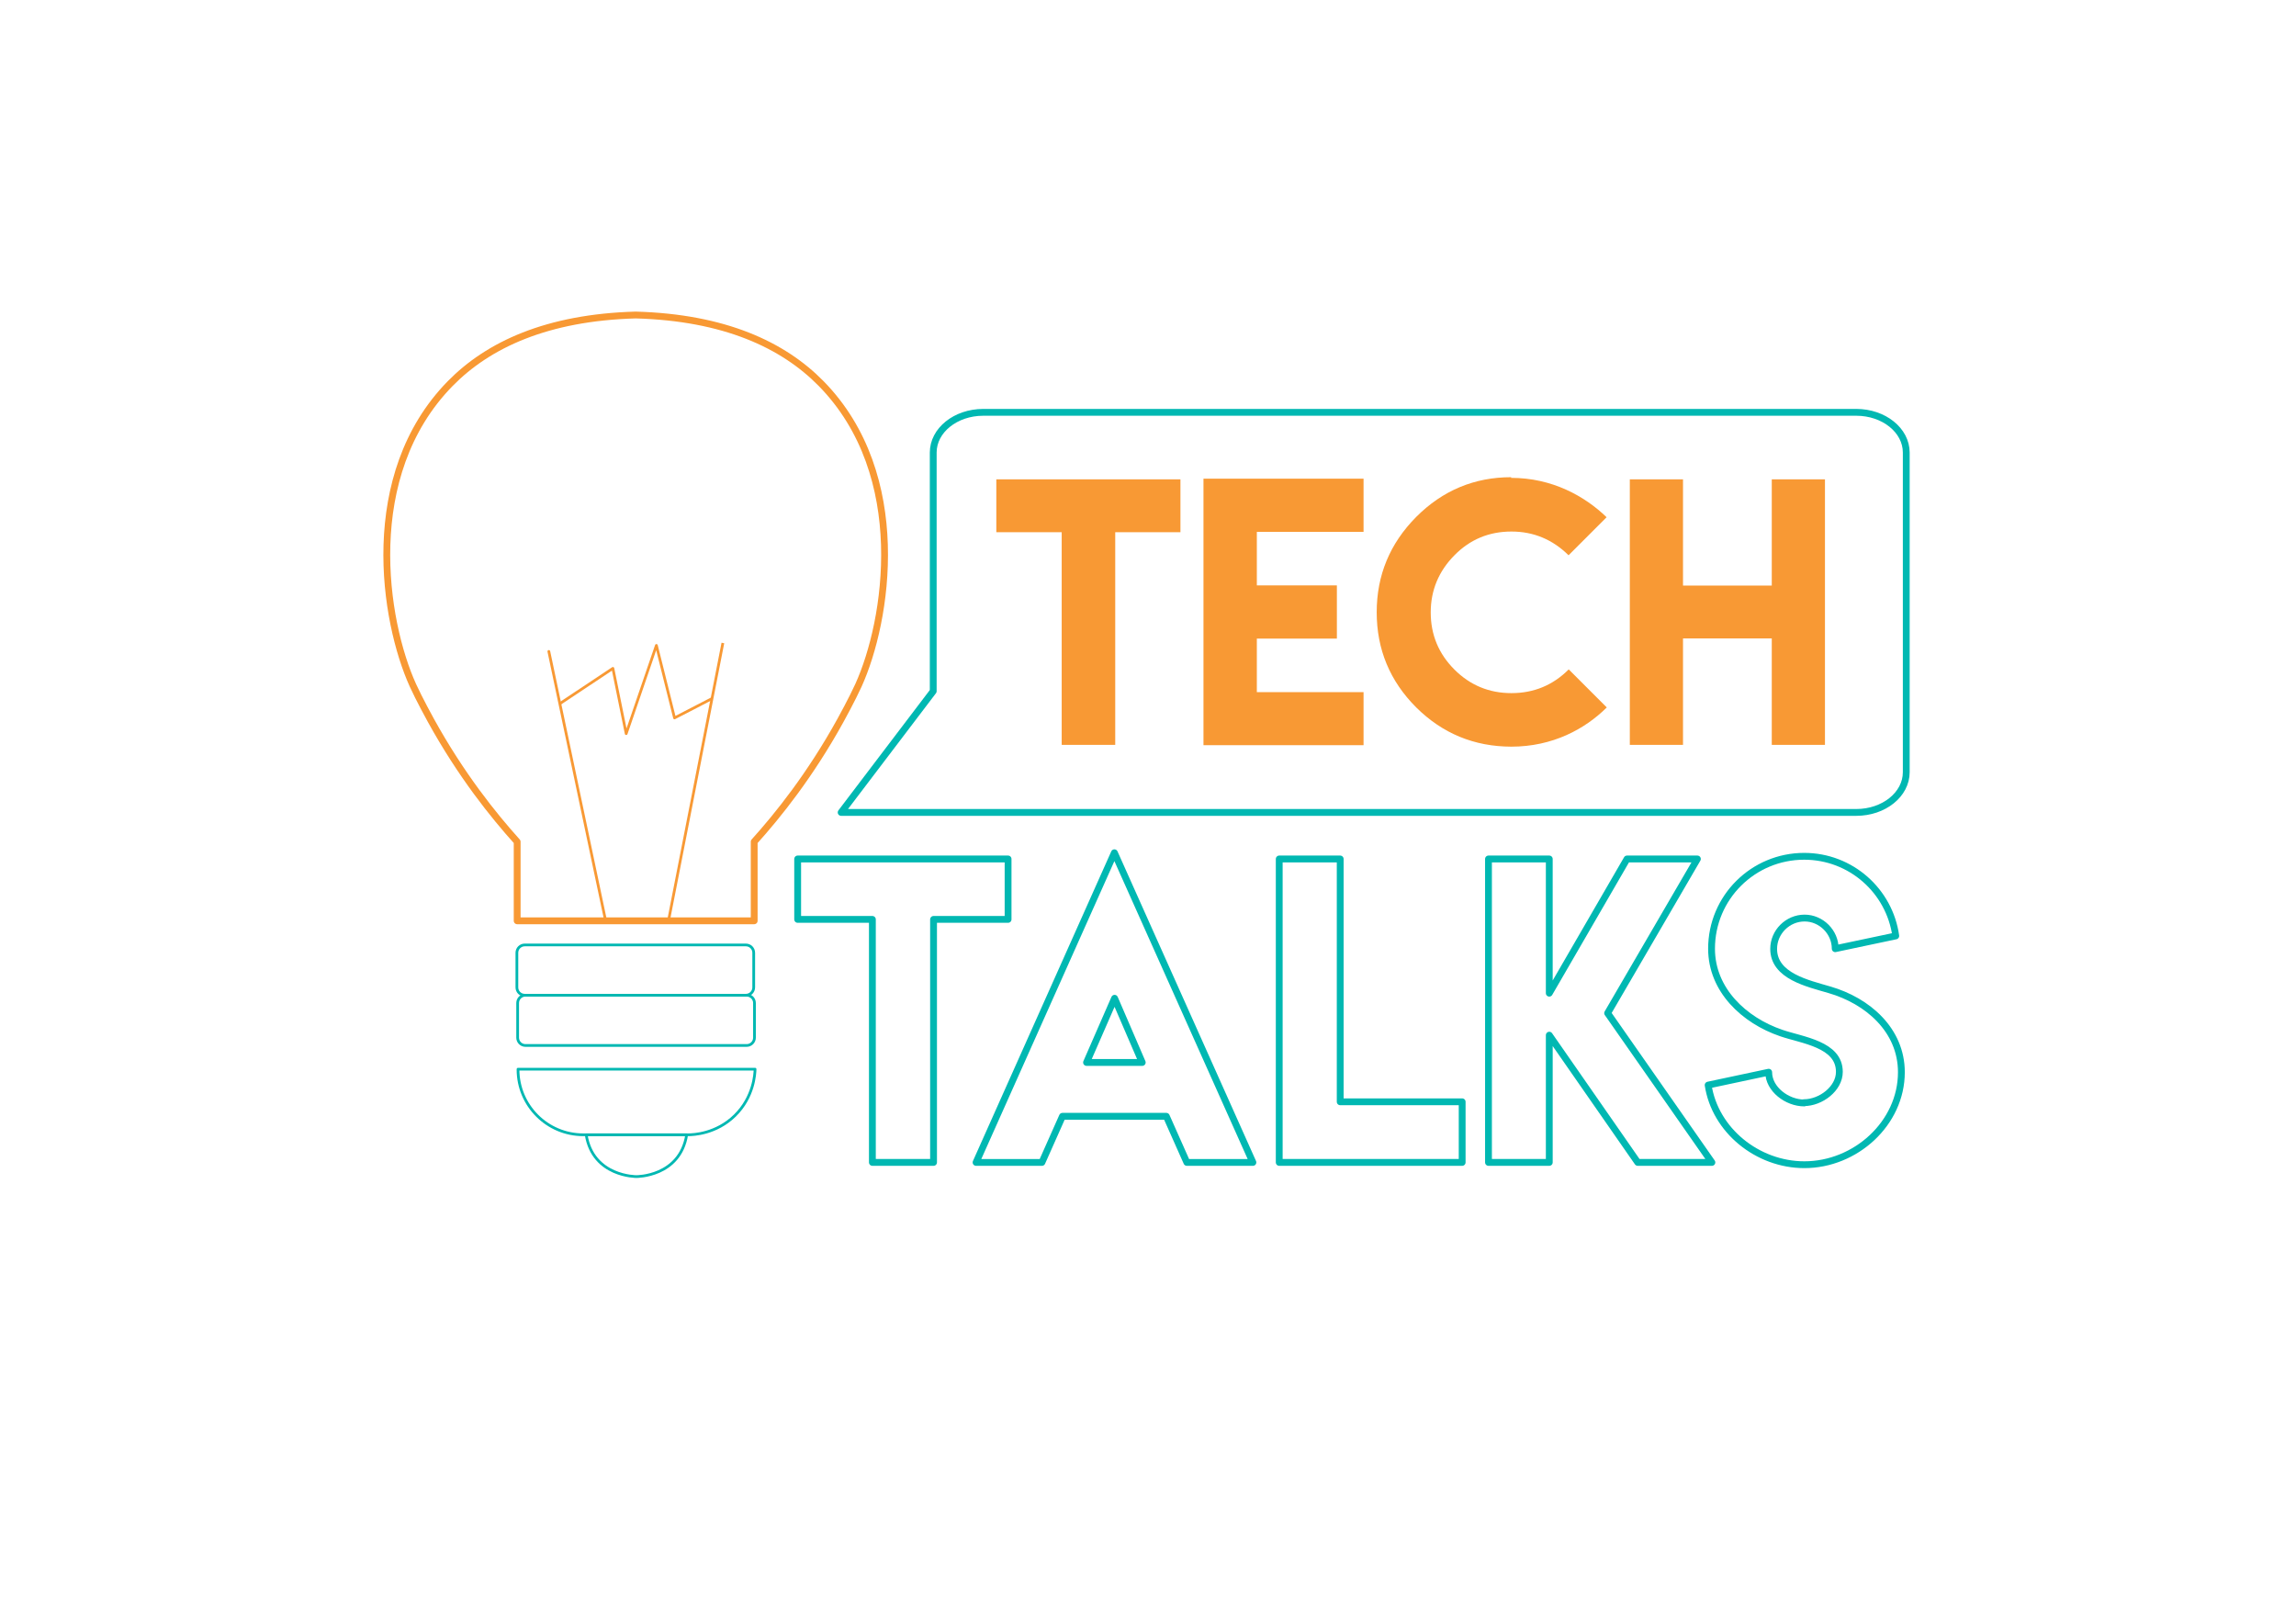 <?xml version="1.0" encoding="UTF-8" standalone="no"?><!DOCTYPE svg PUBLIC "-//W3C//DTD SVG 1.1//EN" "http://www.w3.org/Graphics/SVG/1.1/DTD/svg11.dtd"><svg width="100%" height="100%" viewBox="0 0 3508 2481" version="1.1" xmlns="http://www.w3.org/2000/svg" xmlns:xlink="http://www.w3.org/1999/xlink" xml:space="preserve" xmlns:serif="http://www.serif.com/" style="fill-rule:evenodd;clip-rule:evenodd;stroke-linejoin:round;stroke-miterlimit:10;"><g><path d="M2836.14,629.897l-1333.91,0c-42.187,0 -76.375,27.475 -76.375,61.415l0,364.557l-140.694,185.214l1550.98,0c42.177,0 76.376,-27.475 76.376,-61.415l0,-488.356c0,-33.94 -34.199,-61.415 -76.376,-61.415" style="fill:none;fill-rule:nonzero;stroke:#00b8b2;stroke-width:10.42px;"/><path d="M1254.65,585.991c-58.129,-59.26 -147.918,-101.012 -283.414,-104.783c-135.495,3.771 -225.284,45.523 -283.413,104.783c-137.241,139.961 -101.469,362.779 -56.938,460.935c9.568,21.064 26.758,52.31 27.459,53.549c46.228,83.826 95.78,145.349 131.816,185.349l0,120.826l362.153,0l0,-120.826c36.03,-40 85.593,-101.523 131.816,-185.349c0.706,-1.239 17.891,-32.485 27.454,-53.549c44.536,-98.156 80.313,-320.974 -56.933,-460.935Z" style="fill:none;fill-rule:nonzero;stroke:#f89934;stroke-width:10.42px;stroke-linejoin:miter;"/><path d="M1140.84,1597.09l-338.041,0c-6.551,0 -11.906,-5.36 -11.906,-11.906l0,-52.962c0,-6.551 5.355,-11.906 11.906,-11.906l338.041,0c6.545,0 11.905,5.355 11.905,11.906l0,52.962c0,6.546 -5.36,11.906 -11.905,11.906Z" style="fill:none;fill-rule:nonzero;stroke:#00b8b2;stroke-width:4.17px;stroke-linejoin:miter;"/><path d="M972.399,1733.52l-76.785,0c10.489,64.372 76.785,63.844 76.785,63.844c0,0 66.295,0.528 76.785,-63.844l-76.785,0Z" style="fill:none;fill-rule:nonzero;stroke:#00b8b2;stroke-width:4.17px;stroke-linejoin:miter;"/><path d="M925.346,1406.65l-86.794,-411.496l86.794,411.496Z" style="fill:none;fill-rule:nonzero;stroke:#f89934;stroke-width:4.17px;stroke-linejoin:miter;"/><path d="M1021.37,1406.65l83.099,-424.425" style="fill:none;fill-rule:nonzero;stroke:#f89934;stroke-width:4.17px;stroke-linejoin:miter;"/><path d="M855.371,1074.89l81.052,-53.873l20.31,99.718l46.168,-134.789l27.696,110.762l57.246,-29.576" style="fill:none;fill-rule:nonzero;stroke:#f89934;stroke-width:4.17px;stroke-linejoin:miter;"/><path d="M1051.96,1733.52l-160.762,0c-55.074,0 -99.729,-44.65 -99.729,-99.73l0,-0.474l360.7,0c0.484,-0.005 0.98,-0.01 1.47,-0.016c-0.177,7.128 -1.81,42.452 -30.826,70.87c-28.725,28.137 -63.623,29.274 -70.853,29.35Z" style="fill:none;fill-rule:nonzero;stroke:#00b8b2;stroke-width:4.17px;stroke-linejoin:miter;"/><path d="M1139.68,1520.31l-338.041,0c-6.545,0 -11.905,-5.361 -11.905,-11.906l0,-52.963c0,-6.545 5.36,-11.905 11.905,-11.905l338.041,0c6.551,0 11.906,5.36 11.906,11.905l0,52.963c0,6.545 -5.355,11.906 -11.906,11.906Z" style="fill:none;fill-rule:nonzero;stroke:#00b8b2;stroke-width:4.17px;stroke-linejoin:miter;"/><path d="M1522.26,732.255l0,80.755l99.891,0l0,324.853l81.773,0l0,-324.853l99.638,0l0,-80.755l-281.302,0Z" style="fill:#f89934;fill-rule:nonzero;"/><path d="M1838.76,731.232l0,407.116l244.571,0l0,-81.025l-163.046,0l0,-81.779l122.286,0l0,-81.294l-122.286,0l0,-81.724l163.046,0l0,-81.294l-244.571,0Z" style="fill:#f89934;fill-rule:nonzero;"/><path d="M2454.95,1080.7l-58.123,-58.129c-24.157,24.189 -53.345,36.257 -87.565,36.257c-34.048,0 -63.069,-12.014 -87.058,-35.987c-24.152,-24.135 -36.23,-53.227 -36.23,-87.328c0,-33.671 12.078,-62.816 36.23,-87.274c23.822,-24.189 52.843,-36.256 87.058,-36.256c33.719,0 62.821,12.067 87.311,36.256l58.124,-58.129c-33.515,-32.323 -83.304,-60.121 -145.936,-60.121l0.253,-1.024c-56.362,0 -104.755,20.202 -145.182,60.661c-40.259,40.566 -60.391,89.105 -60.391,145.671c0,56.675 20.132,105.16 60.391,145.403c40.087,39.758 88.481,59.745 145.182,59.906c63.263,0 112.642,-26.882 145.936,-59.906Z" style="fill:#f89934;fill-rule:nonzero;"/><path d="M2490.16,732.255l0,405.608l81.272,0l0,-162.588l135.619,0l0,162.588l81.267,0l0,-405.608l-81.267,0l0,162.265l-135.619,0l0,-162.265l-81.272,0Z" style="fill:#f89934;fill-rule:nonzero;"/><path d="M1218.73,1312.18l0,92.306l114.162,0l0,371.236l93.458,0l0,-371.236l113.871,0l0,-92.306l-321.491,0Z" style="fill:none;fill-rule:nonzero;stroke:#00b8b2;stroke-width:10.42px;"/><path d="M1491.29,1775.73l100.645,0l31.343,-70.449l158.736,0l31.343,70.449l100.931,0l-211.645,-473.034l-211.353,473.034Zm168.799,-152.691l42.845,-98.059l42.269,98.059l-85.114,0Z" style="fill:none;fill-rule:nonzero;stroke:#00b8b2;stroke-width:10.42px;"/><path d="M1954.5,1312.18l0,463.542l279.507,0l0,-92.591l-186.34,0l0,-370.951l-93.167,0Z" style="fill:none;fill-rule:nonzero;stroke:#00b8b2;stroke-width:10.42px;"/><path d="M2274.22,1312.18l0,463.542l92.882,0l0,-194.388l135.156,194.388l113.294,0l-159.307,-228.032l137.165,-235.51l-107.546,0l-118.762,205.029l0,-205.029l-92.882,0Z" style="fill:none;fill-rule:nonzero;stroke:#00b8b2;stroke-width:10.42px;"/><path d="M2756.61,1684.9c-26.149,0 -54.271,-21.091 -54.271,-46.961l-92.51,19.685c10.543,69.033 75.357,121.618 147.062,121.618c78.029,0 148.187,-63.128 148.187,-141.303c0,-64.534 -51.599,-109.103 -110.089,-125.97c-32.194,-9.563 -85.059,-20.671 -85.059,-62.428c0,-25.73 21.371,-47.096 47.241,-47.096c25.449,0 46.82,21.366 46.82,46.816l92.511,-19.54c-9.563,-68.752 -68.613,-121.617 -139.892,-121.617c-78.174,0 -141.582,62.988 -141.582,141.157c0,63.128 49.913,109.523 106.43,128.788c32.06,11.103 88.858,17.013 88.858,59.33c0,25.73 -28.402,47.101 -54.126,47.101l0.42,0.42Z" style="fill:none;fill-rule:nonzero;stroke:#00b8b2;stroke-width:10.42px;"/></g></svg>
